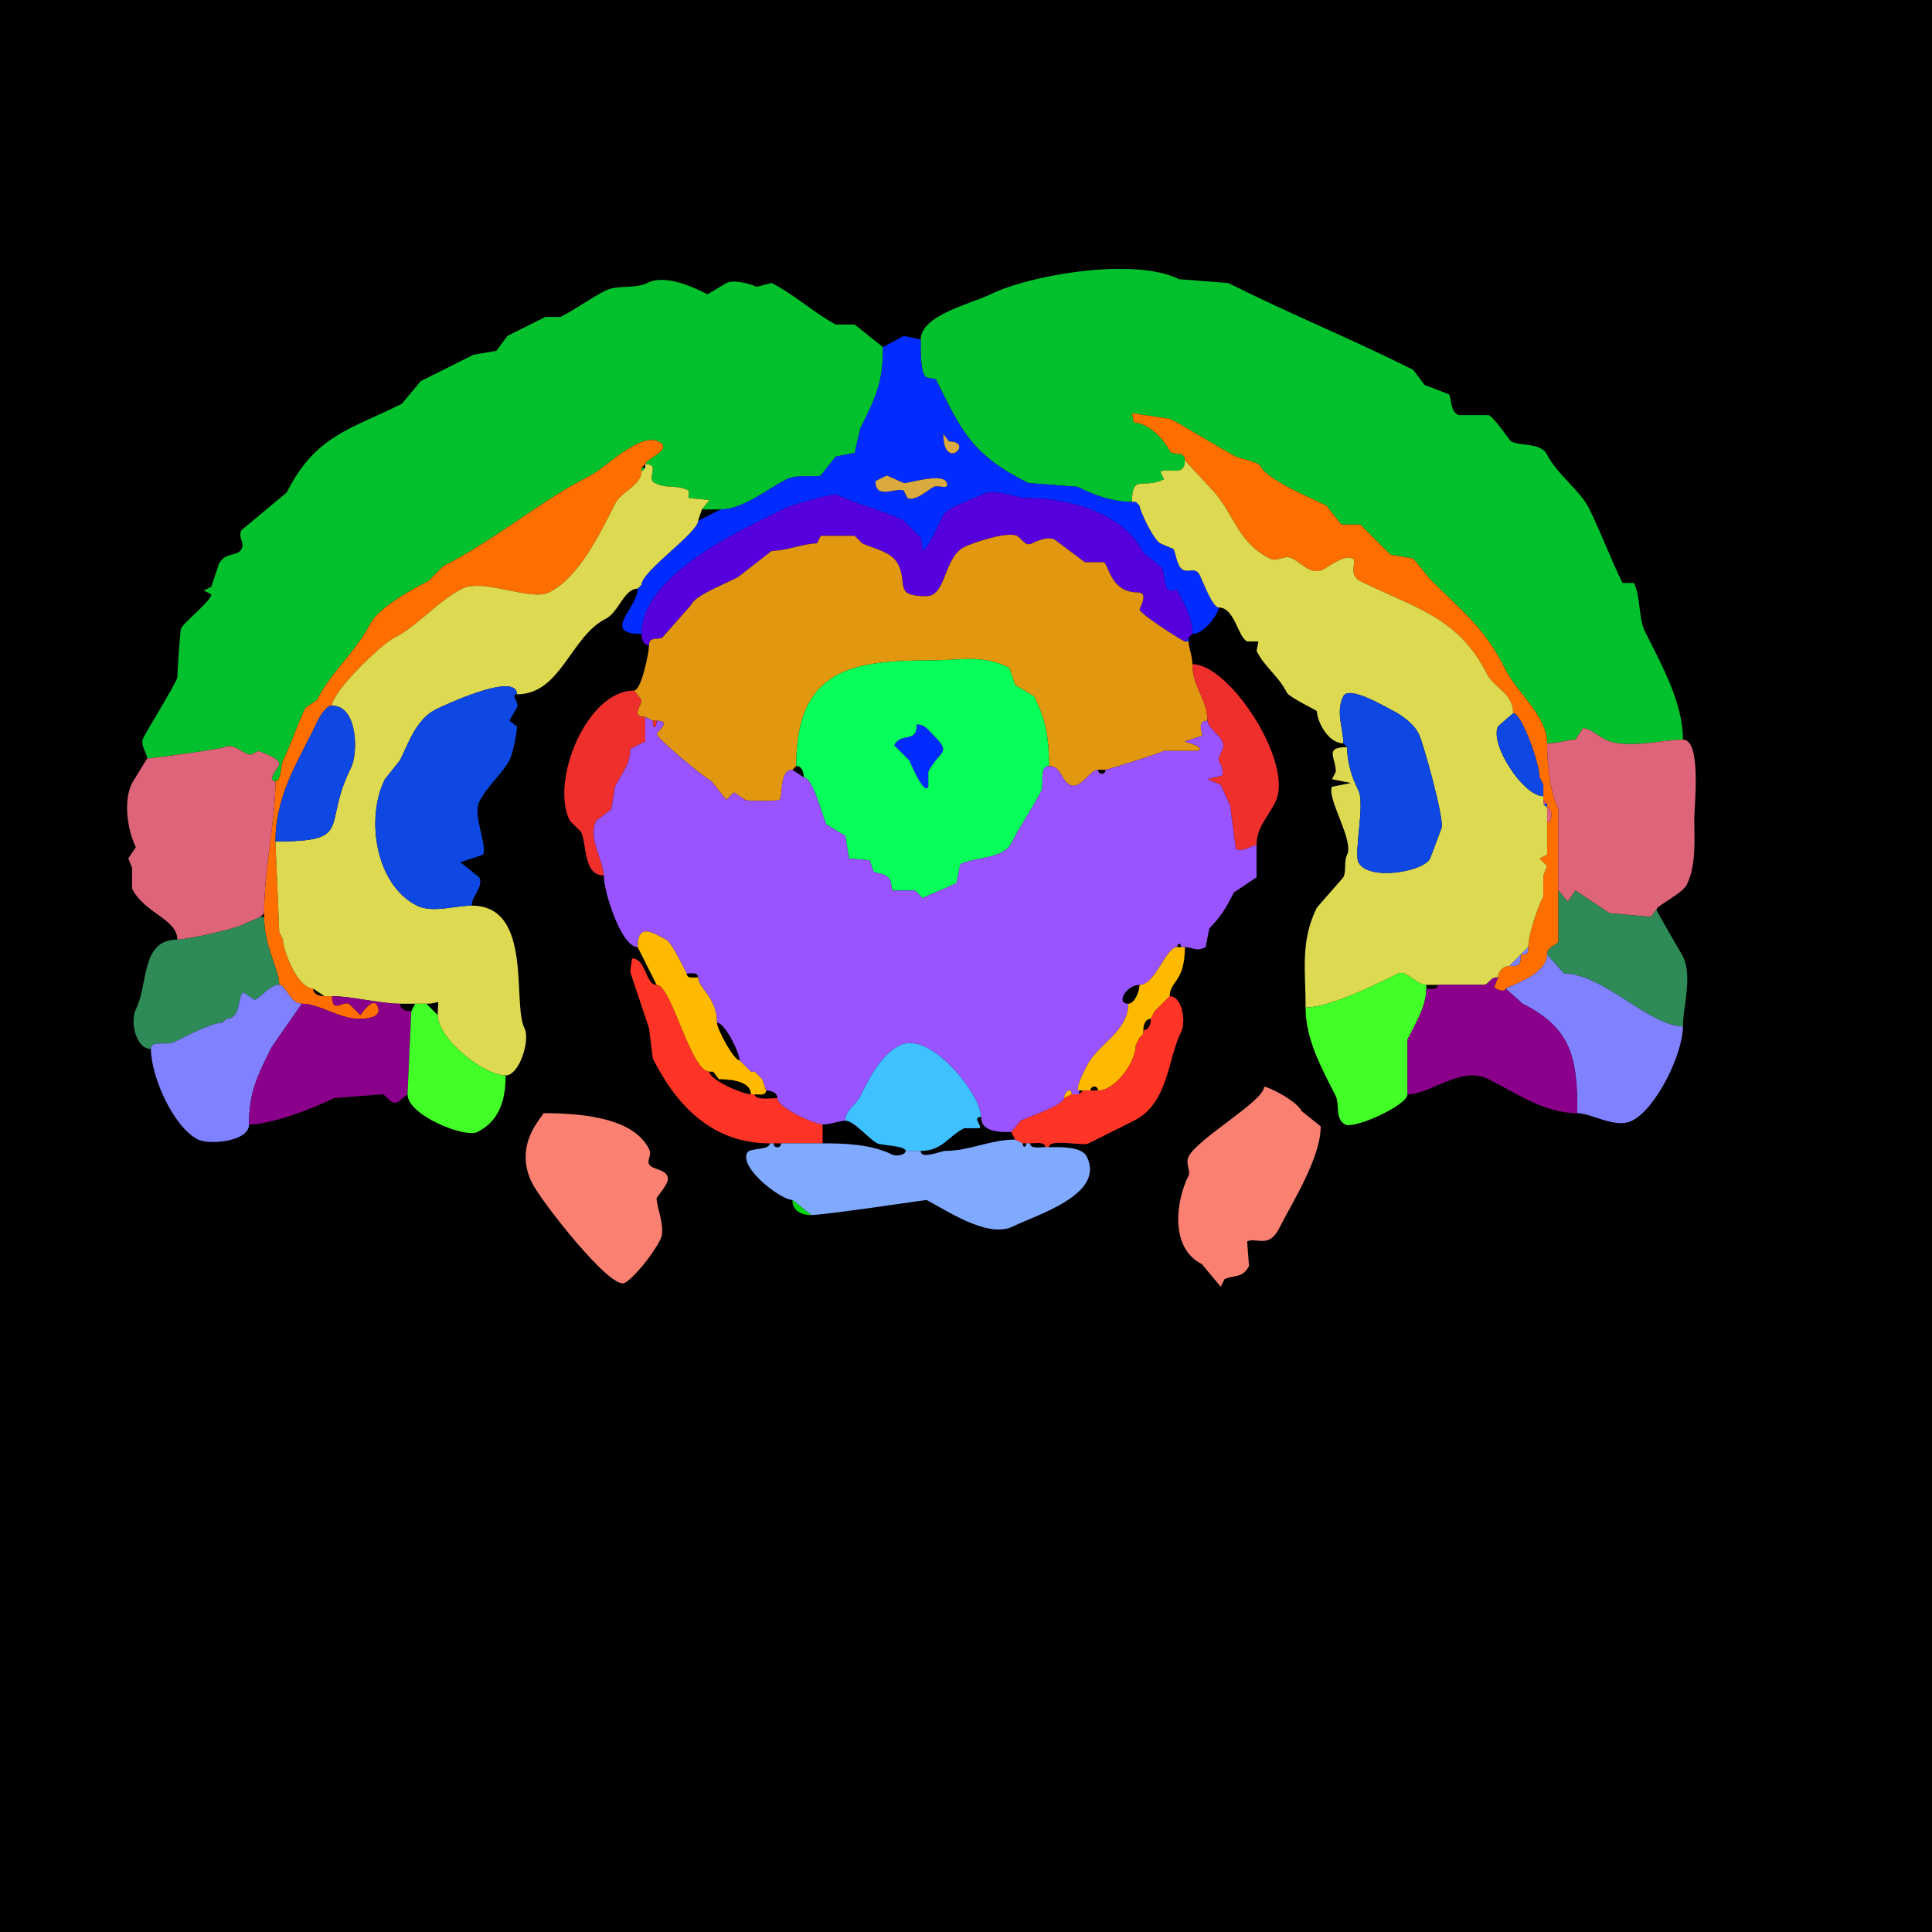 <svg xmlns="http://www.w3.org/2000/svg" xmlns:xlink="http://www.w3.org/1999/xlink" height="512" width="512">
<g>
<rect width="512" height="512" fill="#000000"  stroke-width="0" /> 
<path  fill="#03C12D" stroke-width="0" stroke="#03C12D" d = " M446 196 C440.737,196 430.811,198.656 425.5,196 423.445,194.973 421.371,193 419.5,193 L417.5,196 C415.527,196 413.077,197 410,197 410,189.683 402.112,183.724 399,177.5 393.365,166.23 387.508,162.008 379,153.5 379,153.5 374.5,148 374.5,148 374.5,148 368.5,147 368.5,147 368.5,147 360.5,139 360.5,139 360.5,139 355.5,139 355.5,139 355.5,139 351.5,134 351.5,134 347.115,131.808 335.854,127.208 334,123.5 333.428,122.356 328.672,121.586 327.5,121 325.059,119.779 310.606,111 310,111 310,111 300,109.5 300,109.5 300,109.5 300.5,112 300.5,112 303.767,112 308.072,115.644 310,119.5 310.694,120.888 314,119.27 314,122 314,126.545 309.905,123.797 307.5,125 307.5,125 308.5,127 308.5,127 302.92,129.79 300,125.394 300,133 294.776,133 289.831,131.166 285.5,129 285.5,129 272.5,128 272.5,128 257.327,120.414 254.822,114.144 248,100.5 248,100.5 245.5,100 245.5,100 243.82,99.16 244,92.014 244,90 244,83.45 257.744,80.378 262.5,78 272.607,72.947 300.53,68.015 312.5,74 312.5,74 325.5,75 325.5,75 342.819,83.659 357.228,89.364 374.5,98 374.5,98 377.5,102 377.5,102 377.5,102 384,104.5 384,104.5 384.857,106.214 384.224,108.862 386.5,110 386.5,110 394.5,110 394.5,110 396.198,110.849 400.089,116.795 400.5,117 403.106,118.303 408.367,117.235 410,120.5 412.523,125.546 418.834,130.168 421,134.5 424.234,140.968 426.799,148.099 430,154.5 430,154.5 433,154.5 433,154.5 434.882,158.263 434.1,163.699 436,167.5 440.531,176.562 446,186.329 446,196  Z"/>

<path  fill="#03C12D" stroke-width="0" stroke="#03C12D" d = " M39 201 C40.253,201 58.441,198.529 59.5,198 62.017,196.741 64.541,200 66.5,200 L68.5,199 C69.505,199.503 74,200.777 74,202.5 74,203.287 70.422,207 73,207 74.59,207 74.443,202.614 75,201.5 77.29,196.919 78.763,191.975 81,187.5 81,187.5 84,185.5 84,185.5 87.719,178.062 94.488,172.523 98,165.5 100.256,160.989 109.465,156.017 113.5,154 113.5,154 117.5,150 117.5,150 131.004,143.248 143.711,132.395 156.5,126 160.366,124.067 169.562,114.531 174.5,117 178.733,119.117 171,121.55 171,123 175.183,123 171.128,126.814 173.5,128 176.853,129.677 179.077,128.288 182.5,130 182.5,130 182.5,132 182.5,132 182.5,132 188,132.5 188,132.5 188,132.5 186,135 186,135 186,135 191,135 191,135 196.864,135 203.462,129.519 208.5,127 211.306,125.597 216.378,126.561 217.5,126 217.5,126 221.5,121 221.5,121 221.5,121 226.5,120 226.5,120 226.5,120 228,113.5 228,113.5 232.259,104.982 234,101.231 234,92 234,92 226.5,86 226.5,86 226.5,86 221.5,86 221.5,86 216.59,83.545 210.254,77.877 204.5,75 204.5,75 200.5,76 200.5,76 198.899,75.199 194.452,74.024 192.5,75 192.5,75 187.5,78 187.5,78 183.909,76.205 176.454,72.523 171.5,75 168.247,76.627 163.647,75.426 160.5,77 156.223,79.138 152.691,81.904 148.5,84 148.5,84 144.5,84 144.5,84 141.166,85.667 137.665,87.418 134.5,89 134.5,89 131.5,93 131.5,93 131.5,93 125.5,94 125.5,94 120.829,96.336 116.043,98.728 111.5,101 111.5,101 106.5,107 106.5,107 93.038,113.731 83.577,115.346 76,130.5 76,130.5 64,140.5 64,140.5 62.961,142.578 64.95,143.6 64,145.5 62.947,147.605 59.692,146.117 58,149.5 58,149.5 56,155.5 56,155.5 56,155.5 54,156.5 54,156.5 54,156.5 56,157.5 56,157.5 56,159.219 48.867,164.767 48,166.5 47.718,167.064 47,178.439 47,179.5 47,180.48 38.968,193.564 38,195.5 37.022,197.456 39,199.577 39,201  Z"/>

<path  fill-rule="evenodd" fill="#022CFF" stroke-width="0" stroke="#022CFF" d = " M235 126 L232,127.5 C232,132.616 237.563,129.031 239.5,130 L240.5,132 C242.507,133.003 245.953,129.773 247.5,129 248.554,128.473 251,129.679 251,128.5 251,124.644 240.208,128.354 239.5,128 L235,126  M250 115 C250,125.221 258.409,117 251.5,117 L250,115  M170 168 C170,152.089 197.309,140.095 207.5,135 211.369,133.066 221.3,130.9 221.5,131 227.114,133.807 233.594,135.047 239.5,138 L244,142.5 L244.5,146 C245.689,146 249.629,137.242 250,136.5 250.995,134.51 258.385,132.057 260.5,131 263.732,129.384 269.176,132 272,132 283.494,132 297.781,136.062 303,146.5 L308,150.5 L309,155.5 C310.058,157.616 311.572,155.644 312,156.5 313.813,160.126 316,163.584 316,168 319.368,168 323,162.336 323,161 321.316,161 318.709,153.917 318,152.5 316.809,150.118 315.155,151.827 313.5,151 311.935,150.217 311.667,146.834 311,145.5 311,145.5 307.5,144 307.5,144 305.724,143.112 302,135.271 302,134 302,134 301,133 301,133 301,133 300,133 300,133 294.776,133 289.831,131.166 285.5,129 285.5,129 272.5,128 272.5,128 257.327,120.414 254.822,114.144 248,100.5 248,100.5 245.5,100 245.5,100 243.82,99.16 244,92.014 244,90 244,90 239.5,89 239.5,89 239.5,89 234,92 234,92 234,101.231 232.259,104.982 228,113.5 228,113.5 226.5,120 226.5,120 226.5,120 221.5,121 221.5,121 221.5,121 217.5,126 217.5,126 216.378,126.561 211.306,125.597 208.5,127 203.462,129.519 196.864,135 191,135 191,135 185,138 185,138 185,141.173 170,151.364 170,155 170,155 169,156 169,156 169,161.07 159.137,168 170,168  Z"/>

<path  fill="#FF6E00" stroke-width="0" stroke="#FF6E00" d = " M397 259 L396,261.5 C396.453,262.407 399,263.014 399,262 399,261.664 410,258.487 410,253 410,250.776 412.386,250.728 413,249.5 413,249.5 413,236 413,236 413,236 413,214.5 413,214.5 410.728,209.956 410,202.337 410,197 410,189.683 402.112,183.724 399,177.5 393.365,166.23 387.508,162.008 379,153.5 379,153.5 374.5,148 374.5,148 374.5,148 368.5,147 368.5,147 368.5,147 360.5,139 360.5,139 360.5,139 355.5,139 355.5,139 355.5,139 351.5,134 351.5,134 347.115,131.808 335.854,127.208 334,123.5 333.428,122.356 328.672,121.586 327.5,121 325.059,119.779 310.606,111 310,111 310,111 300,109.5 300,109.5 300,109.5 300.5,112 300.5,112 303.767,112 308.072,115.644 310,119.5 310.694,120.888 314,119.27 314,122 314,122 320.5,129 320.5,129 326.978,135.478 327.617,143.559 336.5,148 338.718,149.109 340.194,146.847 342.5,148 344.609,149.055 347.554,152.473 350.5,151 352.243,150.128 356.234,146.867 358.5,148 359.776,148.638 357.071,152.286 360.5,154 374.264,160.882 386.439,163.379 394,178.5 396.015,182.53 401,183.533 401,189 403.268,189 408,202.385 408,206 408,206 409,208 409,208 409,208 409,211 409,211 409,211 409,212 409,212 409,212 410,213 410,213 410,213 410,214 410,214 411.535,214 411.535,218 410,218 410,218 410,226.5 410,226.5 410,226.5 408,227.5 408,227.5 408,227.5 410,229.5 410,229.5 410,229.5 409,232 409,232 409,232 409,237.5 409,237.5 407.48,240.54 405,247.695 405,251 405,252.747 404.747,253 403,253 403,255.747 402.747,256 400,256 398.342,256 397,257.461 397,259  Z"/>

<path  fill="#DAAA3E" stroke-width="0" stroke="#DAAA3E" d = " M250 115 C250,125.221 258.409,117 251.5,117 L250,115  Z"/>

<path  fill="#FF6E00" stroke-width="0" stroke="#FF6E00" d = " M88 264 C88,268.765 90.86,265.18 92.5,266 L95.5,269 C95.615,269 98.732,263.965 100,266.5 101.66,269.819 96.846,270 95,270 90.004,270 84.608,266 80,266 76.921,266 75.692,261 74,261 74,256.927 70,250.948 70,243 70,243 70,242 70,242 70,230.265 73,217.725 73,207 74.59,207 74.443,202.614 75,201.5 77.29,196.919 78.763,191.975 81,187.5 81,187.5 84,185.5 84,185.5 87.719,178.062 94.488,172.523 98,165.5 100.256,160.989 109.465,156.017 113.5,154 113.5,154 117.5,150 117.5,150 131.004,143.248 143.711,132.395 156.5,126 160.366,124.067 169.562,114.531 174.5,117 178.733,119.117 171,121.55 171,123 171,123 170,124 170,124 170,124 170,125 170,125 170,128.54 164.588,130.324 163,133.5 158.897,141.706 153.31,153.095 145.5,157 140.701,159.399 128.14,153.18 122.5,156 116.002,159.249 110.694,165.903 104.5,169 100.958,170.771 88,183.301 88,187 85.767,187 83.724,192.052 83,193.5 78.25,203.001 73,211.545 73,223 73,223 74,247 74,247 74,247 75,249 75,249 75,251.94 78.935,262 83,262 83,263.577 84.762,264 86,264 86,264 88,264 88,264  Z"/>

<path  fill="#DDD951" stroke-width="0" stroke="#DDD951" d = " M378 261 L381,261 C381,261 393.5,261 393.5,261 395.119,260.191 394.971,259 397,259 397,257.461 398.342,256 400,256 400,256 403,253 403,253 403,253 405,251 405,251 405,247.695 407.48,240.54 409,237.5 409,237.5 409,232 409,232 409,232 410,229.5 410,229.5 410,229.5 408,227.5 408,227.5 408,227.5 410,226.5 410,226.5 410,226.5 410,218 410,218 410,218 410,214 410,214 410,214 409,213 409,213 409,213 409,212 409,212 409,212 409,211 409,211 403.615,211 394.704,197.092 397,192.5 397,192.5 401,189 401,189 401,183.533 396.015,182.53 394,178.5 386.439,163.379 374.264,160.882 360.5,154 357.071,152.286 359.776,148.638 358.5,148 356.234,146.867 352.243,150.128 350.5,151 347.554,152.473 344.609,149.055 342.5,148 340.194,146.847 338.718,149.109 336.5,148 327.617,143.559 326.978,135.478 320.5,129 320.5,129 314,122 314,122 314,126.545 309.905,123.797 307.5,125 307.5,125 308.5,127 308.5,127 302.92,129.79 300,125.394 300,133 300,133 301,133 301,133 301,133 302,134 302,134 302,135.271 305.724,143.112 307.5,144 307.5,144 311,145.5 311,145.5 311.667,146.834 311.935,150.217 313.5,151 315.155,151.827 316.809,150.118 318,152.5 318.709,153.917 321.316,161 323,161 327.212,161 327.99,168.745 330.5,170 330.5,170 333.5,170 333.5,170 333.5,170 333,172.5 333,172.5 335.193,176.886 338.793,179.087 341,183.5 341.675,184.85 349,188.238 349,188.5 349,191.036 351.908,197 356,197 356,193.004 353.904,188.691 356,184.5 357.459,181.582 367.046,187.273 368.5,188 371.287,189.394 374.55,191.6 376,194.5 377.177,196.854 382.944,217.611 382,219.5 382,219.5 379,227.5 379,227.5 377.204,231.093 362.519,233.537 360,228.5 358.748,225.995 361.781,213.061 360,209.5 358.213,205.925 357,202.01 357,198 350.824,198 354,200.716 354,204.5 354,204.5 353,206.5 353,206.5 353,206.5 358,207.5 358,207.5 358,207.5 353,208.5 353,208.5 351.506,211.488 358.881,222.739 357,226.5 356.08,228.339 356.867,230.766 356,232.5 356,232.5 349,240.5 349,240.5 344.537,249.427 346,257.213 346,267 352.398,267 364.706,260.897 370.5,258 372.631,256.934 375.372,261 378,261  Z"/>

<path  fill="#DDD951" stroke-width="0" stroke="#DDD951" d = " M116 269 C116,275.234 128.057,285 134,285 137.656,285 140.571,275.642 139,272.5 135.666,265.832 141.387,240 125,240 120.596,240 114.559,242.03 110.5,240 99.516,234.508 96.825,216.85 102,206.5 102,206.5 106,201.5 106,201.5 108.108,197.284 110.232,190.634 115.5,188 117.339,187.081 137,177.794 137,184 148.639,184 151.252,168.624 160.5,164 163.99,162.255 165.332,156 169,156 169,156 170,155 170,155 170,151.364 185,141.173 185,138 185,138 186,135 186,135 186,135 188,132.5 188,132.5 188,132.5 182.5,132 182.5,132 182.5,132 182.5,130 182.5,130 179.077,128.288 176.853,129.677 173.5,128 171.128,126.814 175.183,123 171,123 171,123 171,124 171,124 171,124 170,125 170,125 170,128.54 164.588,130.324 163,133.5 158.897,141.706 153.31,153.095 145.5,157 140.701,159.399 128.14,153.18 122.5,156 116.002,159.249 110.694,165.903 104.5,169 100.958,170.771 88,183.301 88,187 94.82,187 94.964,199.572 93,203.5 85.227,219.047 94.028,223 73,223 73,223 74,247 74,247 74,247 75,249 75,249 75,251.94 78.935,262 83,262 83,262 86,264 86,264 86,264 88,264 88,264 93.15,264 100.85,266 106,266 106,266 110,266 110,266 110,266 113,266 113,266 117.139,266 116,263.945 116,269  Z"/>

<path  fill="#03C12D" stroke-width="0" stroke="#03C12D" d = " M171 124 L170,125 C170,125 170,124 170,124 170,124 171,124 171,124  Z"/>

<path  fill="#DAAA3E" stroke-width="0" stroke="#DAAA3E" d = " M235 126 L232,127.5 C232,132.616 237.563,129.031 239.5,130 L240.5,132 C242.507,133.003 245.953,129.773 247.5,129 248.554,128.473 251,129.679 251,128.5 251,124.644 240.208,128.354 239.5,128 L235,126  Z"/>

<path  fill="#5600DD" stroke-width="0" stroke="#5600DD" d = " M314 170 C313.568,170 302,162.702 302,161.5 302,161.084 304.585,157 301.5,157 294.288,157 293.896,149.698 292.5,149 L287.5,149 L279.5,143 C277.706,142.103 274.824,143.338 273.5,144 271.595,144.953 270.783,142.642 269.5,142 267.048,140.774 258.019,143.74 255.5,145 250.075,147.713 250.803,158 245.5,158 236.772,158 240.641,154.782 238,149.5 236.314,146.128 230.961,145.23 228.5,144 L226.5,142 C224.07,142 220.9,142 217.5,142 L216.5,144 C213.165,144 208.291,146 204.5,146 L195.5,153 C190.085,155.707 184.374,157.751 183,160.5 L175.5,169 C174.342,169.579 172,168.659 172,171 170.423,171 170,169.238 170,168 170,152.089 197.309,140.095 207.5,135 211.369,133.066 221.3,130.9 221.5,131 227.114,133.807 233.594,135.047 239.5,138 239.5,138 244,142.5 244,142.5 244,142.5 244.5,146 244.5,146 245.689,146 249.629,137.242 250,136.5 250.995,134.51 258.385,132.057 260.5,131 263.732,129.384 269.176,132 272,132 283.494,132 297.781,136.062 303,146.5 303,146.5 308,150.5 308,150.5 308,150.5 309,155.5 309,155.5 310.058,157.616 311.572,155.644 312,156.5 313.813,160.126 316,163.584 316,168 316,168 315,169 315,169 315,169 314,170 314,170  Z"/>

<path  fill="#03C12D" stroke-width="0" stroke="#03C12D" d = " M301 133 L302,134 C302,134 301,133 301,133  Z"/>

<path  fill="#E1970F" stroke-width="0" stroke="#E1970F" d = " M291 204 L293,204 C293.461,204 306.851,199.825 308.5,199 308.5,199 317.5,199 317.5,199 319.69,197.905 314,196.614 314,196.5 314,196.5 318.5,195 318.5,195 319.059,194.72 316.791,191 320,191 320,185.302 316,182.074 316,176 316,173.876 315,171.564 315,170 315,170 314,170 314,170 313.568,170 302,162.702 302,161.5 302,161.084 304.585,157 301.5,157 294.288,157 293.896,149.698 292.5,149 292.5,149 287.5,149 287.5,149 287.5,149 279.5,143 279.5,143 277.706,142.103 274.824,143.338 273.5,144 271.595,144.953 270.783,142.642 269.5,142 267.048,140.774 258.019,143.74 255.5,145 250.075,147.713 250.803,158 245.5,158 236.772,158 240.641,154.782 238,149.5 236.314,146.128 230.961,145.23 228.5,144 228.5,144 226.5,142 226.5,142 224.07,142 220.9,142 217.5,142 217.5,142 216.5,144 216.5,144 213.165,144 208.291,146 204.5,146 204.5,146 195.5,153 195.5,153 190.085,155.707 184.374,157.751 183,160.5 183,160.5 175.5,169 175.5,169 174.342,169.579 172,168.659 172,171 172,172.836 169.992,183 168,183 168,183 170,185.5 170,185.5 170,187.138 167.055,190 171,190 171,190 173,191 173,191 173,191 174,191 174,191 178.223,191 174,193.985 174,194.5 174,195.602 186.293,205.897 188.5,207 188.5,207 192.5,212 192.5,212 192.5,212 194.5,210 194.5,210 194.5,210 197.5,212 197.5,212 198.175,212.337 205.825,212.337 206.5,212 207.629,211.435 206.351,204 210,204 210,204 211,203 211,203 211,177.109 226.018,175 247,175 254.811,175 260.224,173.362 267.5,177 267.5,177 269,181.5 269,181.5 269,181.5 274,184.5 274,184.5 277.122,190.743 278,195.325 278,203 281.234,203 281.231,206.865 283.5,208 286.358,209.429 288.774,204 291,204  Z"/>

<path  fill="#022CFF" stroke-width="0" stroke="#022CFF" d = " M316 168 L315,169 C315,169 316,168 316,168  Z"/>

<path  fill="#022CFF" stroke-width="0" stroke="#022CFF" d = " M314 170 L315,170 C315,170 315,169 315,169 315,169 314,170 314,170  Z"/>

<path  fill-rule="evenodd" fill="#07FF59" stroke-width="0" stroke="#07FF59" d = " M243 192 C243,197.142 238.769,193.962 237,197.5 L241,201.5 C241.252,202.005 244.851,210.797 246,208.5 L246,204.5 C248.851,198.798 252.378,199.878 247.5,195 246.037,193.537 245.117,192 243,192  M278 203 C275.271,203 276.746,208.007 276,209.5 273.634,214.233 270.337,218.826 268,223.5 265.955,227.59 258.126,227.187 254.5,229 L253.5,234 C250.526,235.487 246.816,236.842 244.5,238 L242.5,236 L236.5,236 L236,233.5 C234.855,231.21 233.118,231.809 231.5,231 L230.5,228 L225,227.5 L224,221.5 L219,218.5 C218.025,216.55 215.418,206 213,206 213,204.762 212.577,203 211,203 211,177.109 226.018,175 247,175 254.811,175 260.224,173.362 267.5,177 267.5,177 269,181.5 269,181.5 269,181.5 274,184.5 274,184.5 277.122,190.743 278,195.325 278,203  Z"/>

<path  fill="#EE2F2C" stroke-width="0" stroke="#EE2F2C" d = " M320 191 C320,193.291 325.338,195.824 324,198.5 321.606,203.288 324,200.504 324,205.5 L320,206.5 L323.5,208 L326,213.5 L327.5,225 C329.456,225.978 331.577,224 333,224 333,219.283 335.734,217.033 338,212.5 343.043,202.415 325.926,176 316,176 316,182.074 320,185.302 320,191  Z"/>

<path  fill="#0E47E2" stroke-width="0" stroke="#0E47E2" d = " M137 184 C135.12,184 137.711,186.079 137,187.5 L135,191 L137,192.5 C137,194.19 136.046,199.407 135,201.5 133.431,204.638 129.088,208.325 127,212.5 125.205,216.09 129.234,224.032 128,226.5 L122,228.5 L127,232.5 C128.252,235.004 125,237.409 125,240 120.596,240 114.559,242.03 110.5,240 99.516,234.508 96.825,216.85 102,206.5 102,206.5 106,201.5 106,201.5 108.108,197.284 110.232,190.634 115.5,188 117.339,187.081 137,177.794 137,184  Z"/>

<path  fill="#EE2F2C" stroke-width="0" stroke="#EE2F2C" d = " M171 190 L171,196.5 L167,198.5 C167,202.742 165.194,204.111 163,208.5 L162,214.5 L158,217.5 C155.689,222.123 160,228.007 160,232 154.478,232 155.557,223.614 154,220.5 154,220.5 151,217.5 151,217.5 145.725,206.95 155.542,183 168,183 168,183 170,185.5 170,185.5 170,187.138 167.055,190 171,190  Z"/>

<path  fill="#0E47E2" stroke-width="0" stroke="#0E47E2" d = " M356 197 L357,198 C357,202.01 358.213,205.925 360,209.5 361.781,213.061 358.748,225.995 360,228.5 362.519,233.537 377.204,231.093 379,227.5 379,227.5 382,219.5 382,219.5 382.944,217.611 377.177,196.854 376,194.5 374.55,191.6 371.287,189.394 368.5,188 367.046,187.273 357.459,181.582 356,184.5 353.904,188.691 356,193.004 356,197  Z"/>

<path  fill="#0E47E2" stroke-width="0" stroke="#0E47E2" d = " M88 187 C94.82,187 94.964,199.572 93,203.5 85.227,219.047 94.028,223 73,223 73,211.545 78.25,203.001 83,193.5 83.724,192.052 85.767,187 88,187  Z"/>

<path  fill="#0E47E2" stroke-width="0" stroke="#0E47E2" d = " M409 208 L409,211 C403.615,211 394.704,197.092 397,192.5 397,192.5 401,189 401,189 403.268,189 408,202.385 408,206 408,206 409,208 409,208  Z"/>

<path  fill="#9953FF" stroke-width="0" stroke="#9953FF" d = " M224 297 C222.436,297 220.124,298 218,298 216.02,298 206,293.613 206,291 206,289.423 204.238,289 203,289 203,289 202,286 202,286 202,286 200,284 200,284 200,284 199,284 199,284 199,284 198,283 198,283 198,283 196,281 196,281 196,278.883 192.049,271 190,271 190,264.307 185,261.874 185,259 185,257.527 183.048,258 182,258 181.898,258 178.159,249.83 176.5,249 173.156,247.328 169,244.251 169,251 164.62,251 160,236.265 160,232 160,228.007 155.689,222.123 158,217.5 158,217.5 162,214.5 162,214.5 162,214.5 163,208.5 163,208.5 165.194,204.111 167,202.742 167,198.5 167,198.5 171,196.5 171,196.5 171,196.5 171,190 171,190 171,190 173,191 173,191 173,193.212 174,193.212 174,191 178.223,191 174,193.985 174,194.5 174,195.602 186.293,205.897 188.5,207 188.5,207 192.5,212 192.5,212 192.5,212 194.5,210 194.5,210 194.5,210 197.5,212 197.5,212 198.175,212.337 205.825,212.337 206.5,212 207.629,211.435 206.351,204 210,204 210,204 213,206 213,206 215.418,206 218.025,216.55 219,218.5 219,218.5 224,221.5 224,221.5 224,221.5 225,227.5 225,227.5 225,227.5 230.5,228 230.5,228 230.5,228 231.5,231 231.5,231 233.118,231.809 234.855,231.21 236,233.5 236,233.5 236.5,236 236.5,236 236.5,236 242.5,236 242.5,236 242.5,236 244.5,238 244.5,238 246.816,236.842 250.526,235.487 253.5,234 253.5,234 254.5,229 254.5,229 258.126,227.187 265.955,227.59 268,223.5 270.337,218.826 273.634,214.233 276,209.5 276.746,208.007 275.271,203 278,203 281.234,203 281.231,206.865 283.5,208 286.358,209.429 288.774,204 291,204 291,205.399 293,205.399 293,204 293.461,204 306.851,199.825 308.5,199 308.5,199 317.5,199 317.5,199 319.69,197.905 314,196.614 314,196.5 314,196.5 318.5,195 318.5,195 319.059,194.72 316.791,191 320,191 320,193.291 325.338,195.824 324,198.5 321.606,203.288 324,200.504 324,205.5 324,205.5 320,206.5 320,206.5 320,206.5 323.5,208 323.5,208 323.5,208 326,213.5 326,213.5 326,213.5 327.5,225 327.5,225 329.456,225.978 331.577,224 333,224 333,224 333,232.5 333,232.5 333,232.5 327,236.5 327,236.5 325.021,240.457 323.518,242.982 320.5,246 320.5,246 319.5,251 319.5,251 316.798,252.351 316.385,251 314,251 314,251 313,251 313,251 313,249.814 312,249.814 312,251 308.87,251 306.256,261 302,261 298.497,261 295.589,266 299,266 299,273.412 290.924,276.653 288,282.5 287.233,284.033 284.658,289 286,289 286,289 286,290 286,290 286,290 284,290 284,290 284,287.908 282,289.348 282,291 282,292.874 272.195,296.152 270.5,297 270.5,297 268,300 268,300 264.852,300 260,300.063 260,296 260,290.043 246.464,273.018 238.5,277 233.288,279.606 230.265,285.97 228,290.5 226.831,292.837 224,294.173 224,297  Z"/>

<path  fill="#EE2F2C" stroke-width="0" stroke="#EE2F2C" d = " M173 191 L174,191 C174,193.212 173,193.212 173,191  Z"/>

<path  fill="#022CFF" stroke-width="0" stroke="#022CFF" d = " M243 192 C243,197.142 238.769,193.962 237,197.5 L241,201.5 C241.252,202.005 244.851,210.797 246,208.5 L246,204.5 C248.851,198.798 252.378,199.878 247.5,195 246.037,193.537 245.117,192 243,192  Z"/>

<path  fill="#DD6479" stroke-width="0" stroke="#DD6479" d = " M413 236 L415.5,239 L417.5,236 L426.5,242 L437.5,243 L439,241 C439,240.096 445.87,236.761 447,234.5 449.599,229.301 449,222.193 449,217 449,213.461 450.989,196 446,196 440.737,196 430.811,198.656 425.5,196 423.445,194.973 421.371,193 419.5,193 419.5,193 417.5,196 417.5,196 415.527,196 413.077,197 410,197 410,202.337 410.728,209.956 413,214.5 413,214.5 413,236 413,236  Z"/>

<path  fill="#DD6479" stroke-width="0" stroke="#DD6479" d = " M69 243 C69,243.062 65.868,244.316 64.5,245 62.019,246.241 49.839,249 47,249 47,243.583 38.273,242.046 35,235.5 35,235.5 35,230 35,230 35,230 34,227.5 34,227.5 34,227.5 36,224.5 36,224.5 33.826,220.151 32.585,212.33 35,207.5 35,207.5 39,201 39,201 40.253,201 58.441,198.529 59.5,198 62.017,196.741 64.541,200 66.5,200 66.5,200 68.5,199 68.5,199 69.505,199.503 74,200.777 74,202.5 74,203.287 70.422,207 73,207 73,217.725 70,230.265 70,242 70,242 69,243 69,243  Z"/>

<path  fill="#DD6479" stroke-width="0" stroke="#DD6479" d = " M408 206 L409,208 C409,208 408,206 408,206  Z"/>

<path  fill="#DD6479" stroke-width="0" stroke="#DD6479" d = " M409 213 L410,213 C410,213 409,212 409,212 409,212 409,213 409,213  Z"/>

<path  fill="#0E47E2" stroke-width="0" stroke="#0E47E2" d = " M410 213 L410,214 C410,214 409,213 409,213 409,213 410,213 410,213  Z"/>

<path  fill="#DD6479" stroke-width="0" stroke="#DD6479" d = " M410 214 C411.535,214 411.535,218 410,218 410,218 410,214 410,214  Z"/>

<path  fill="#2E8B57" stroke-width="0" stroke="#2E8B57" d = " M410 253 L414.5,258 C424.799,258 437.093,272 446,272 446,266.867 448.596,258.692 446,253.5 445.236,251.972 439,241.631 439,241 439,241 437.5,243 437.5,243 437.5,243 426.5,242 426.5,242 426.5,242 417.5,236 417.5,236 417.5,236 415.5,239 415.5,239 415.5,239 413,236 413,236 413,236 413,249.5 413,249.5 412.386,250.728 410,250.776 410,253  Z"/>

<path  fill="#2E8B57" stroke-width="0" stroke="#2E8B57" d = " M59 271 C56.159,271 49.216,274.642 46.5,276 43.886,277.307 40,275.461 40,278 36.057,278 34.368,270.763 36,267.5 39.382,260.736 37.227,249 47,249 49.839,249 62.019,246.241 64.5,245 65.868,244.316 69,243.062 69,243 69,243 70,243 70,243 70,250.948 74,256.927 74,261 71.442,261 69.64,263.93 67.5,265 67.5,265 64.5,263 64.5,263 62.867,263.816 64.046,270 60,270 60,270 59,271 59,271  Z"/>

<path  fill="#FFBA00" stroke-width="0" stroke="#FFBA00" d = " M199 290 L200,290 C201.048,290 203,290.473 203,289 203,289 202,286 202,286 202,286 200,284 200,284 200,284 199,284 199,284 199,284 198,283 198,283 198,283 196,281 196,281 194.433,281 190,272.704 190,271 190,264.307 185,261.874 185,259 183.952,259 182,259.473 182,258 181.898,258 178.159,249.83 176.5,249 173.156,247.328 169,244.251 169,251 169,251 174,261 174,261 177.943,261 182.966,284 188,284 188,284 189,284 189,284 189,284 190.5,286 190.5,286 192.308,286 199,286.134 199,290  Z"/>

<path  fill="#FFBA00" stroke-width="0" stroke="#FFBA00" d = " M289 289 C289,287.601 291,287.601 291,289 295.616,289 301,281.473 301,277 301,277 302,275 302,275 302,275 303,274 303,274 303,274 303,273 303,273 303,271.762 303.423,270 305,270 305,270 306,268 306,268 306,268 307,267 307,267 307,267 308,266 308,266 308,266 310,264 310,264 310,259.867 314,260.444 314,251 314,251 313,251 313,251 313,251 312,251 312,251 308.87,251 306.256,261 302,261 302,262.408 300.803,266 299,266 299,273.412 290.924,276.653 288,282.5 287.233,284.033 284.658,289 286,289 286,289 287,289 287,289 287,289 289,289 289,289  Z"/>

<path  fill="#7F81FF" stroke-width="0" stroke="#7F81FF" d = " M405 251 L403,253 C404.747,253 405,252.747 405,251  Z"/>

<path  fill="#7F81FF" stroke-width="0" stroke="#7F81FF" d = " M403 253 L400,256 C402.747,256 403,255.747 403,253  Z"/>

<path  fill="#7F81FF" stroke-width="0" stroke="#7F81FF" d = " M446 272 C446,279.23 438.971,293.764 432.5,297 428.079,299.21 421.809,295 418,295 418,281.029 416.904,272.702 403.5,266 403.5,266 399,262 399,262 399,261.664 410,258.487 410,253 410,253 414.5,258 414.5,258 424.799,258 437.093,272 446,272  Z"/>

<path  fill="#FF3427" stroke-width="0" stroke="#FF3427" d = " M207 303 C210.695,303 213.865,303 218,303 218,303 218,298 218,298 216.02,298 206,293.613 206,291 204.679,291 200,291.684 200,290 200,290 199,290 199,290 196.869,290 188,286.206 188,284 182.966,284 177.943,261 174,261 171.002,261 171.251,254 167.5,254 167.5,254 167,257.5 167,257.5 167,257.5 172,272.5 172,272.5 172,272.5 173,280.5 173,280.5 179.343,293.185 188.904,303 204,303 204,303 205,303 205,303 205,303 207,303 207,303  Z"/>

<path  fill="#41FF27" stroke-width="0" stroke="#41FF27" d = " M346 267 C346,275.679 350.403,283.305 354,290.5 355.069,292.639 353.722,296.611 356.5,298 358.992,299.246 373,292.907 373,290 373,290 373,275.5 373,275.5 374.983,271.533 378,266.705 378,262 378,262 378,261 378,261 375.372,261 372.631,256.934 370.5,258 364.706,260.897 352.398,267 346,267  Z"/>

<path  fill="#8B008B" stroke-width="0" stroke="#8B008B" d = " M373 290 C379.349,290 387.123,282.311 394.5,286 401.838,289.669 409.196,295 418,295 418,281.029 416.904,272.702 403.5,266 403.5,266 399,262 399,262 399,263.014 396.453,262.407 396,261.5 396,261.5 397,259 397,259 394.971,259 395.119,260.191 393.5,261 393.5,261 381,261 381,261 381,262.473 379.048,262 378,262 378,266.705 374.983,271.533 373,275.5 373,275.5 373,290 373,290  Z"/>

<path  fill="#7F81FF" stroke-width="0" stroke="#7F81FF" d = " M40 278 C40,285.288 45.962,298.731 52.5,302 55.402,303.451 66,302.579 66,298 66,289.543 68.106,285.287 72,277.5 72,277.5 80,266 80,266 76.921,266 75.692,261 74,261 71.442,261 69.64,263.93 67.5,265 67.5,265 64.5,263 64.5,263 62.867,263.816 64.046,270 60,270 60,270 59,271 59,271 56.159,271 49.216,274.642 46.5,276 43.886,277.307 40,275.461 40,278  Z"/>

<path  fill="#8B008B" stroke-width="0" stroke="#8B008B" d = " M108 290 L105.5,292 C103.595,292.953 102.783,290.642 101.5,290 L88.5,291 C82.442,294.029 71.743,298 66,298 66,289.543 68.106,285.287 72,277.5 72,277.5 80,266 80,266 84.608,266 90.004,270 95,270 96.846,270 101.66,269.819 100,266.5 98.732,263.965 95.615,269 95.5,269 95.5,269 92.5,266 92.5,266 90.86,265.18 88,268.765 88,264 93.15,264 100.85,266 106,266 106,267.577 107.762,268 109,268 109,268 108,290 108,290  Z"/>

<path  fill="#FF3427" stroke-width="0" stroke="#FF3427" d = " M277 304 L278,304 C278,301.61 286.856,303.822 288.5,303 292.484,301.008 296.437,299.032 300.5,297 309.693,292.404 309.393,280.715 313,273.5 314.384,270.731 313.289,264 310,264 310,264 308,266 308,266 308,266 307,267 307,267 307,267 306,268 306,268 306,268 305,270 305,270 305,271.238 304.577,273 303,273 303,273 303,274 303,274 303,274 302,275 302,275 302,275 301,277 301,277 301,281.473 295.616,289 291,289 291,289 289,289 289,289 289,289 287,289 287,289 287,289 286,290 286,290 286,290 284,290 284,290 284,290 282,291 282,291 282,292.874 272.195,296.152 270.5,297 270.5,297 268,300 268,300 268,300 269,302 269,302 269,302 271,303 271,303 271,303 272,303 272,303 272,303 273,303 273,303 274.145,303 277,302.421 277,304  Z"/>

<path  fill="#41FF27" stroke-width="0" stroke="#41FF27" d = " M134 285 C134,291.194 132.51,296.995 126.5,300 123.203,301.648 108,295.566 108,290 108,290 109,268 109,268 109,268 110,266 110,266 110,266 113,266 113,266 113,266 116,269 116,269 116,275.234 128.057,285 134,285  Z"/>

<path  fill="#3FC0FF" stroke-width="0" stroke="#3FC0FF" d = " M240 305 L244,305 C249.775,305 251.245,301.128 255.5,299 255.5,299 259.5,299 259.5,299 260.521,298.49 257.447,296 260,296 260,290.043 246.464,273.018 238.5,277 233.288,279.606 230.265,285.97 228,290.5 226.831,292.837 224,294.173 224,297 226.355,297 230.252,301.876 232.5,303 233.673,303.587 240,303.619 240,305  Z"/>

<path  fill="#FA8072" stroke-width="0" stroke="#FA8072" d = " M335 288 C335,291.797 317.436,301.629 315,306.5 314.086,308.327 315.573,310.355 315,311.5 311.471,318.557 310.107,330.803 318.5,335 L323.5,341 L324.5,339 C326.852,337.824 329.327,338.846 331,335.5 L330.5,329 C332.948,327.776 336.239,331.022 339,325.5 342.295,318.91 350,306.988 350,298.5 L345,294.5 C343.592,291.684 336.18,288 335,288  Z"/>

<path  fill="#FFBA00" stroke-width="0" stroke="#FFBA00" d = " M284 290 L282,291 C282,289.348 284,287.908 284,290  Z"/>

<path  fill="#FA8072" stroke-width="0" stroke="#FA8072" d = " M144 295 C144,295.784 135.854,303.207 141,313.5 143.447,318.394 161.784,341.858 165.5,340 167.79,338.855 172.891,332.718 175,328.5 176.53,325.441 174,320.018 174,317.5 174,317.366 177,313.904 177,312.5 177,309.679 172.839,310.178 172,308.5 171.402,307.304 172.866,306.232 172,304.5 168.066,296.632 155.62,295 144,295  Z"/>

<path  fill="#80AAFF" stroke-width="0" stroke="#80AAFF" d = " M210 318 L215,322 C218.314,322 245.481,317.991 245.5,318 250.538,320.519 261.742,328.379 268.5,325 274.606,321.947 293.048,316.596 288,306.5 286.681,303.861 281.411,304 278,304 278,304 277,304 277,304 275.855,304 273,304.579 273,303 273,303 272,303 272,303 272,304.186 271,304.186 271,303 271,303 269,302 269,302 262.448,302 256.967,305 250.5,305 249.353,305 244,307.422 244,305 244,305 240,305 240,305 240,306.156 237.445,306.472 236.5,306 230.869,303.185 223.65,303 218,303 213.865,303 210.695,303 207,303 207,304.399 205,304.399 205,303 205,303 204,303 204,303 204,304.918 198.702,304.096 198,305.5 195.933,309.633 206.987,318 210,318  Z"/>

<path  fill="#00D70B" stroke-width="0" stroke="#00D70B" d = " M210 318 L215,322 C212.399,322 210,320.96 210,318  Z"/>

</g>
</svg>
